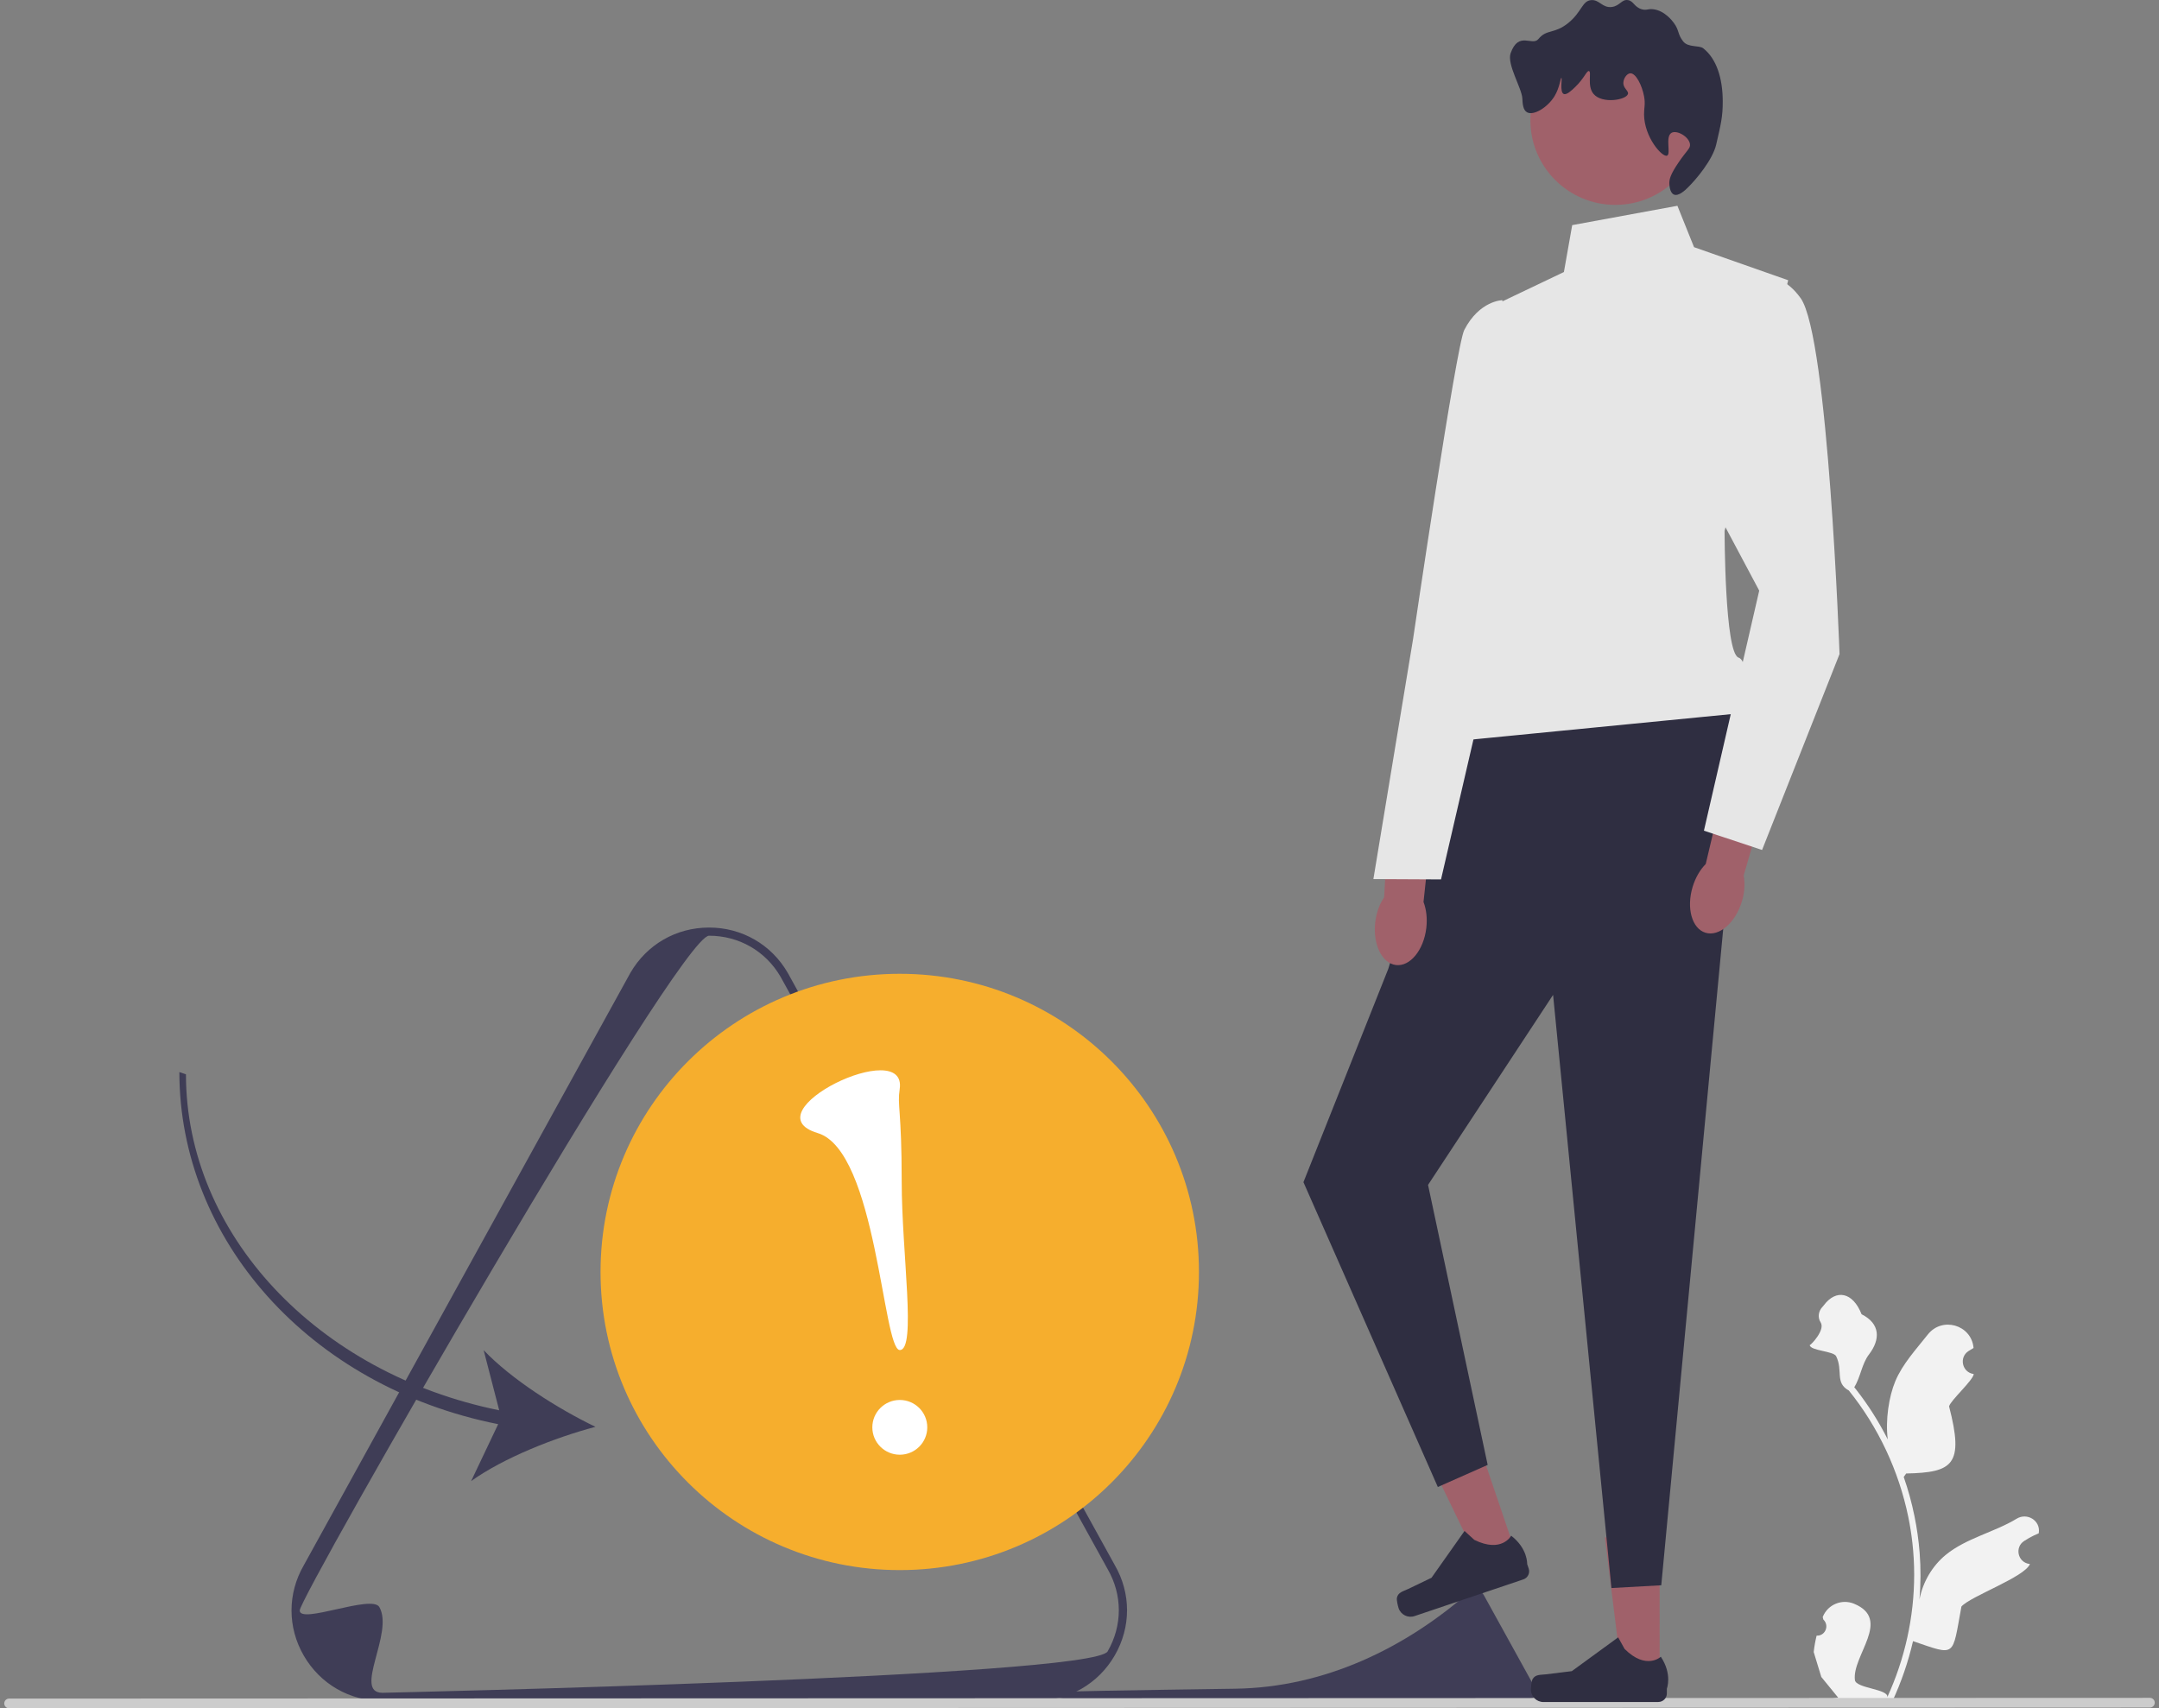 <svg width="254" height="201" viewBox="0 0 254 201" fill="none" xmlns="http://www.w3.org/2000/svg">
<rect x="0" y="0" width="254" height="201" fill="#808080" stroke="none"/>
<g clip-path="url(#clip0_1_3)">
<path d="M213.72 192.449C214.716 192.511 215.266 191.277 214.512 190.559L214.437 190.262C214.447 190.238 214.457 190.214 214.467 190.191C215.061 188.778 216.697 188.109 218.118 188.694C222.609 190.545 217.867 194.797 218.224 197.675C218.349 198.668 222.252 198.722 222.032 199.697C224.107 195.174 225.199 190.235 225.197 185.269C225.197 184.022 225.128 182.774 224.987 181.529C224.872 180.511 224.712 179.5 224.507 178.497C223.393 173.078 220.983 167.917 217.509 163.607C215.84 162.699 216.858 161.277 216.016 159.573C215.714 158.959 213.018 158.945 212.906 158.271C213.026 158.287 214.769 156.483 214.193 155.591C213.815 155.005 213.933 154.257 214.419 153.756C214.467 153.706 214.512 153.655 214.553 153.599C215.991 151.655 217.972 151.994 219.007 154.634C221.217 155.744 221.239 157.588 219.884 159.361C219.022 160.489 218.904 162.015 218.148 163.222C218.226 163.322 218.307 163.418 218.384 163.517C219.813 165.342 221.049 167.303 222.09 169.363C221.795 167.073 222.229 164.314 222.969 162.535C223.817 160.493 225.413 158.776 226.811 157.01C228.481 154.901 231.879 155.858 232.175 158.528C232.178 158.554 232.18 158.58 232.183 158.605C231.976 158.722 231.774 158.845 231.576 158.976C230.448 159.72 230.839 161.462 232.176 161.667L232.206 161.672C232.131 162.414 229.49 164.751 229.303 165.474C231.09 172.35 229.753 173.258 224.256 173.373L223.968 173.782C224.489 175.275 224.908 176.803 225.223 178.351C225.519 179.788 225.725 181.24 225.841 182.699C225.985 184.54 225.973 186.39 225.818 188.227L225.827 188.162C226.222 186.138 227.324 184.247 228.924 182.937C231.309 180.984 234.678 180.264 237.25 178.694C238.488 177.938 240.075 178.914 239.86 180.345L239.849 180.413C239.466 180.568 239.093 180.749 238.731 180.95C238.524 181.067 238.322 181.191 238.124 181.321C236.996 182.065 237.387 183.808 238.724 184.012L238.754 184.017C238.776 184.02 238.795 184.023 238.817 184.026C238.16 185.581 231.904 187.775 230.758 189.02C229.644 195.026 230.191 194.847 225.063 193.1H225.06C224.5 195.534 223.682 197.912 222.63 200.178L213.94 200.181C213.909 200.085 213.881 199.985 213.853 199.889C214.657 199.939 215.466 199.892 216.257 199.746C215.612 198.957 214.967 198.163 214.322 197.375C214.307 197.359 214.294 197.344 214.282 197.328L214.272 197.316L213.377 194.381C213.448 193.73 213.563 193.085 213.72 192.449L213.72 192.449V192.449V192.449Z" fill="#F2F2F2"/>
<path d="M121.893 200.11L45.002 200.137C41.139 200.138 37.679 198.149 35.746 194.816C34.78 193.149 34.296 191.321 34.296 189.492C34.295 187.663 34.777 185.834 35.742 184.167L74.164 114.464C76.094 111.129 79.553 109.138 83.416 109.136C87.279 109.135 90.739 111.124 92.672 114.457L131.146 184.143C132.11 185.805 132.592 187.631 132.592 189.459C132.592 191.287 132.11 193.116 131.145 194.783C129.215 198.117 125.756 200.109 121.893 200.11H121.893H121.893ZM35.262 189.491C35.262 191.155 43.747 187.568 44.626 189.084C46.384 192.117 41.487 199.177 45.001 199.176C45.001 199.176 128.554 197.336 130.31 194.303C131.188 192.786 131.626 191.122 131.626 189.458C131.625 187.795 131.185 186.131 130.306 184.615L91.832 114.93C90.078 111.906 86.931 110.096 83.416 110.097C79.903 110.099 35.262 187.826 35.262 189.491H35.262V189.491Z" fill="#3F3D56"/>
<path d="M122.747 199.149C121.783 201.072 166.924 200.481 167.458 200.481C167.458 200.481 180.145 200.201 180.412 199.741C180.545 199.51 180.612 199.258 180.612 199.005C180.612 198.752 180.545 198.5 180.412 198.269L174.569 187.687C174.303 187.228 173.825 186.953 173.291 186.954C173.269 186.954 173.236 186.973 173.194 187.011C165.4 193.952 155.794 198.54 145.343 198.695C134.229 198.86 122.808 199.027 122.747 199.149H122.747V199.149Z" fill="#3F3D56"/>
<path d="M0.5 200.428C0.5 200.746 0.756 201 1.074 201L252.926 200.913C253.245 200.913 253.5 200.658 253.5 200.341C253.5 200.024 253.244 199.769 252.926 199.769L1.074 199.856C0.755 199.856 0.5 200.111 0.5 200.428H0.5Z" fill="#CCCCCC"/>
<path d="M195.253 197.653L190.892 197.654L188.811 180.889L195.248 180.888L195.253 197.653Z" fill="#A0616A"/>
<path d="M180.31 197.559C180.174 197.787 180.103 198.523 180.103 198.788C180.103 199.603 180.766 200.263 181.584 200.263L195.091 200.258C195.649 200.258 196.1 199.807 196.1 199.251L196.1 198.691C196.1 198.691 196.768 197.006 195.391 194.931C195.391 194.931 193.682 196.557 191.126 194.012L190.373 192.652L184.92 196.629L181.898 197C181.237 197.082 180.65 196.988 180.31 197.559H180.31V197.559Z" fill="#2F2E41"/>
<path d="M178.53 183.314L174.398 184.707L167.04 169.49L173.137 167.434L178.53 183.314Z" fill="#A0616A"/>
<path d="M164.344 187.995C164.289 188.254 164.457 188.974 164.543 189.225C164.805 189.997 165.645 190.411 166.419 190.149L179.213 185.834C179.742 185.656 180.025 185.085 179.846 184.558L179.666 184.027C179.666 184.027 179.757 182.218 177.786 180.691C177.786 180.691 176.689 182.777 173.45 181.182L172.299 180.134L168.412 185.642L165.668 186.959C165.068 187.247 164.483 187.345 164.344 187.995L164.344 187.995V187.995Z" fill="#2F2E41"/>
<path d="M171.793 86.062L163.333 113.982L153.346 139.096L169.157 174.961L175.02 172.362L168.005 139.416L182.716 117.059L189.581 186.85L195.444 186.524L203.395 102.282L204.529 83.94L171.793 86.062Z" fill="#2F2E41"/>
<path d="M197.342 24.213L184.965 26.489L183.989 32.008L176.498 35.581L172.604 76.16C172.604 76.16 166.092 84.603 171.305 87.198L204.529 83.94C204.529 83.94 206.156 77.938 204.527 77.369C202.898 76.799 202.893 62.462 202.893 62.462L210.375 32.973L199.298 29.081L197.342 24.213Z" fill="#E6E6E6"/>
<path d="M190.041 24.106C195.562 24.106 200.036 19.646 200.036 14.145C200.036 8.644 195.562 4.185 190.041 4.185C184.521 4.185 180.046 8.644 180.046 14.145C180.046 19.646 184.521 24.106 190.041 24.106Z" fill="#A0616A"/>
<path d="M196.66 15.624C195.863 16.059 196.619 18.136 196.121 18.316C195.545 18.524 193.444 16.14 193.418 13.471C193.41 12.663 193.597 12.275 193.417 11.318C193.182 10.065 192.462 8.587 191.795 8.626C191.4 8.649 191.014 9.206 190.985 9.703C190.945 10.4 191.624 10.674 191.526 11.049C191.34 11.764 188.489 12.257 187.474 11.05C186.678 10.104 187.289 8.444 186.933 8.359C186.671 8.296 186.389 9.21 185.313 10.243C184.907 10.633 184.304 11.212 183.962 11.052C183.469 10.82 183.827 9.189 183.692 9.167C183.579 9.149 183.509 10.296 182.882 11.321C182.077 12.638 180.416 13.654 179.641 13.207C179.166 12.933 179.129 12.171 179.1 11.592C179.04 10.372 177.261 7.566 177.721 6.262C178.658 3.606 180.263 5.478 180.989 4.592C181.971 3.392 182.853 4.037 184.5 2.706C186.109 1.406 186.123 0.099 187.2 0.013C188.17 -0.064 188.515 0.967 189.632 0.82C190.577 0.695 190.783 -0.105 191.522 0.012C192.199 0.118 192.244 0.823 193.143 1.088C193.718 1.257 193.844 1.012 194.494 1.087C195.847 1.244 196.756 2.472 196.926 2.702C197.582 3.588 197.327 3.962 198.007 4.855C198.593 5.625 199.892 5.298 200.381 5.682C201.976 6.939 202.662 9.255 202.676 11.896C202.685 13.742 202.444 14.676 201.905 17.007C201.495 18.777 199.599 21.064 198.553 22.084C198.273 22.358 197.486 23.125 196.933 22.892C196.409 22.671 196.393 21.678 196.392 21.546C196.39 21.095 196.51 20.537 197.472 19.123C198.482 17.638 198.883 17.469 198.822 16.969C198.714 16.086 197.296 15.277 196.66 15.624H196.66V15.624Z" fill="#2F2E41"/>
<path d="M161.796 108.489C161.485 111.085 162.577 113.35 164.234 113.547C165.892 113.744 167.488 111.799 167.8 109.203C167.936 108.067 167.803 106.994 167.472 106.13L168.651 95.113L163.452 94.671L162.841 105.579C162.315 106.341 161.932 107.352 161.796 108.489H161.796H161.796Z" fill="#A0616A"/>
<path d="M176.743 35.319C176.743 35.319 174.049 35.358 172.265 38.829C171.317 40.674 166.246 75.172 166.246 75.172L161.575 103.432L169.532 103.472L175.733 76.709L180.949 61.187L176.743 35.319L176.743 35.319Z" fill="#E6E6E6"/>
<path d="M199.136 104.342C198.374 106.844 199.051 109.264 200.649 109.747C202.246 110.23 204.159 108.594 204.921 106.092C205.255 104.997 205.313 103.917 205.138 103.009L208.233 92.367L203.191 91.026L200.675 101.659C200.023 102.317 199.469 103.247 199.136 104.342V104.342V104.342Z" fill="#A0616A"/>
<path d="M204.674 33.462C204.674 33.462 208.582 30.539 211.841 35.082C215.1 39.626 216.416 76.957 216.416 76.957L207.303 100.008L200.462 97.738L206.967 69.494L195.559 48.073L204.674 33.462H204.674V33.462Z" fill="#E6E6E6"/>
<path d="M105.853 184.738C125.294 184.738 141.054 169.033 141.054 149.658C141.054 130.284 125.294 114.578 105.853 114.578C86.412 114.578 70.651 130.284 70.651 149.658C70.651 169.033 86.412 184.738 105.853 184.738Z" fill="#F6AE2D"/>
<path d="M105.859 171.163C107.644 171.163 109.091 169.721 109.091 167.942C109.091 166.163 107.644 164.721 105.859 164.721C104.074 164.721 102.627 166.163 102.627 167.942C102.627 169.721 104.074 171.163 105.859 171.163Z" fill="white"/>
<path d="M105.845 128.154C105.548 130.12 106.08 130.531 106.083 139.007C106.086 147.483 107.851 158.847 105.856 158.847C103.861 158.848 103.131 135.395 96.204 133.32C88.059 130.879 106.806 121.789 105.845 128.154V128.154Z" fill="white"/>
<path d="M58.608 167.569L55.427 174.265C59.272 171.518 65.277 169.149 70.056 167.881C65.603 165.737 60.155 162.282 56.9 158.86L58.729 165.936C37.283 161.583 21.883 145.187 21.877 126.406L21.102 126.141C21.109 145.758 36.296 163.124 58.608 167.569V167.569Z" fill="#3F3D56"/>
</g>
<defs>
<clipPath id="clip0_1_3">
<rect width="253" height="201" fill="white" transform="translate(0.5)"/>
</clipPath>
</defs>
</svg>
